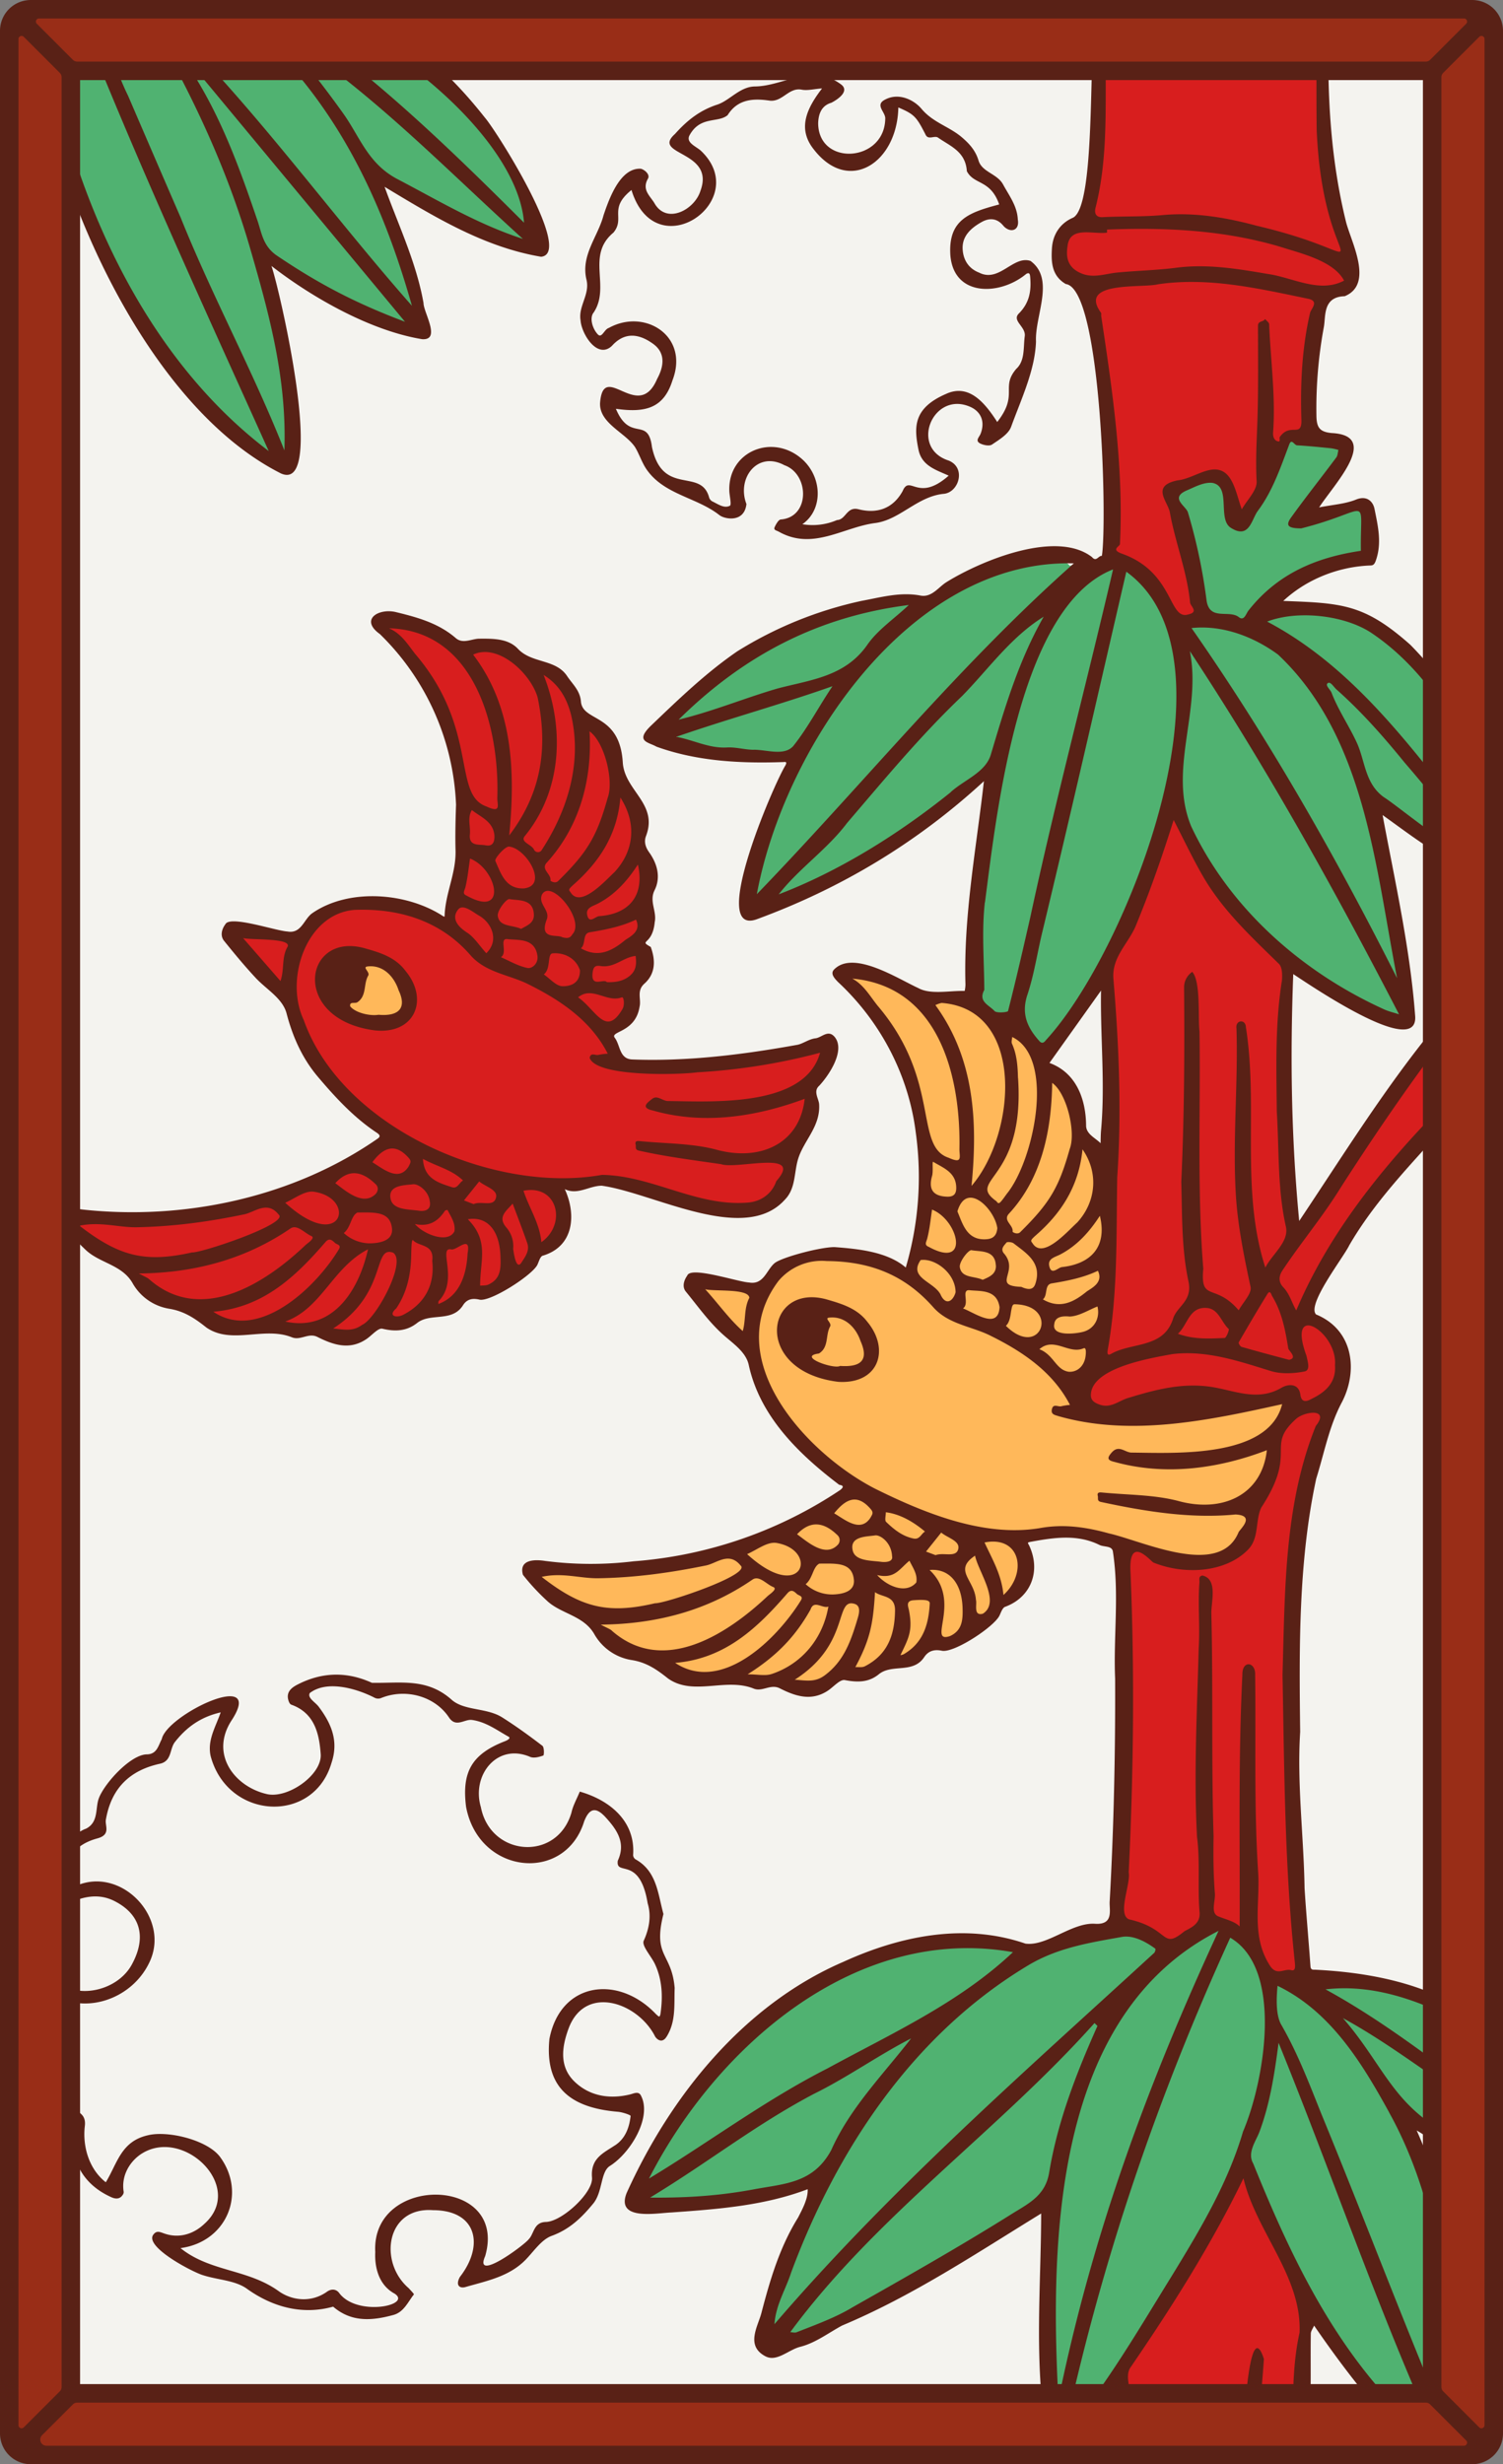 <svg xmlns="http://www.w3.org/2000/svg" xmlns:xlink="http://www.w3.org/1999/xlink" viewBox="0 0 976 1600"><rect x="0" y="0" width="976" height="1600" fill="#808080" stroke="none"/><defs><style>.cls-1{fill:none;}.cls-2{fill:#f4f3ef;}.cls-3{clip-path:url(#clip-path);}.cls-4{fill:#50b271;}.cls-5{fill:#ffb85a;}.cls-6{fill:#d81e1e;}.cls-7{fill:#592116;}.cls-8{fill:#992d17;}</style><clipPath id="clip-path"><path class="cls-1" d="M960,22V1578a6,6,0,0,1-6,6H22a6,6,0,0,1-6-6V22a6,6,0,0,1,6-6H954A6,6,0,0,1,960,22Z"/></clipPath></defs><g id="Paper_Backing" data-name="Paper Backing"><path class="cls-2" d="M960,22V1578a6,6,0,0,1-6,6H22a6,6,0,0,1-6-6V22a6,6,0,0,1,6-6H954A6,6,0,0,1,960,22Z"/></g><g id="Wikipedia_Cropped" data-name="Wikipedia Cropped"><g class="cls-3"><path class="cls-4" d="M938.76,1600.65c-158.84-132.44-92.85-278.64-174-121.44-11.66,13.84-66,120.42-77.91,102.17,3-10.54,4.31-15.52-3.5-23-.74-16.34-1.95-32.81-2.11-48.57-4.9-13.21,14.7-90.35-6.14-79.77-37.85,26.53-79.2,48.11-119.21,71.4-13,6.55-27.77,15.61-42.51,16.82-4.59-1.3-6.16-6.62-12-5.53-4.4-27.6,20.35-61.76,30.18-87.26,2.21-18.57-23.74.36-33.45-1.38a359.37,359.37,0,0,1-71.19,6.8c-31.05-4.22,25.63-71.58,38-87.38A248.48,248.48,0,0,1,587,1266c27.23-6.85,58.93-10.72,80.44,4.76A214.94,214.94,0,0,1,724,1254.38c41.17-4,14.74,28.45,62.79-3.42,15.32-1.57,30.45,14.5,34.37,30.33a6,6,0,0,0,7.41,4.24c9.43-1.54,22.57,20.14,28.26,5.57,34.37-14,83.08,9.62,111,32.16,3.15,4.85,11.58-.76,12.15,6.15-3.22,3,5.79,83.54-4,81-7.33,1.5-7.12-3-11.19-6.79-16.92-5-32.67-26.06-49.45-24.65,7.57,41.5,30.89,93.15,30.43,139.89C945,1544.61,964.47,1585.31,938.76,1600.65ZM676.82,681.05c-12.4-1.86-10.52-26.74-27.11-19.73-6.78-.28-5.76-1.74-9.47-4.41-12.59-14.75-3.34-51.06-4.69-71.5-2-25.45,31.54-110.74-15.5-68.15-33.47,28-71.28,48.64-110.3,67-7.89,1.72-9.81-5.65-18.33.34-11.53-22.83,14.71-58,22.44-81.65,7.57-19.16-29.37-9-40.25-13.74C357.92,480.34,551.7,382.9,590.16,388.84c14,14.77,42-20.94,66.08-22.17,13.49-2.67,29.14-10.58,38.41.73,9.88-1.86,2.91-4.37,9.9,3.15,8.27,1.79,15.47-8.56,24.05-2.93,22.69-4.24,28.77,49.73,42,37.68,8.66-2.12,13.19-5.51,8.86-15.25a233.72,233.72,0,0,0-17.78-68.19c5.22-11.49,38.56-21.27,36.45,2.64-.94,14.46,9.92,19.12,15.49,4.7,12.54-12.61,12-36.17,25-46.36,48.44,7.24,38.32,7.41,12.3,42.87-3.36,29.76,45.87-24.84,36.74,23.12.37,4.77.79,14.24-5.75,14-19.56,2.35-53.43,9.68-57.74,31.15,19.81,6.38,48.69-2.85,68.21,13.48,14.74,12.34,30.21,22.89,41.87,39.35,14.67,14.29,24.28,57.41,42.84,63.75,6.4-.71,1.29,49.08,2.88,51.73.19,5.47-10.56,5.39-12.58,1.78-2.49-5.63-9.6-1.24-13.3-4.54-15-.93-61-53.79-63.37-29.35,7.2,34.49,15.5,70.25,20.43,104.35-6.38,9-3.57,12.73,1,22.45-6.94,18-57.8-23.57-75.41-35.21-28.12-21.79-50-49.08-66.78-83.42-1.38-7.16-9.56-16.6-14.25-6.29C737.91,585.71,719.31,641.27,676.82,681.05ZM174.5,296.84C80.32,232.55,39.56,106.85,19.2,0c-.67-10.94,137.46-.51,141.53-4,6.45.3,1.79,9.83,8.18,10.93,30.86-15.15,58,4.33,99.35,33.37,38.46,33.41,93.23,78.95,70.05,118.62-28.22-1.3-120.51-80.51-82.29-9.38,3.83,18.45,24.57,48.22,7,63.4-49.81-7.49-114.36-91-82.4,2.62,6.68,25.22,8.42,50.44,8,77.11C187.22,299.82,179,293.11,174.5,296.84Z"/><path class="cls-5" d="M524.71,1095.22c-7.46,1.35-11.68-3.4-17.47-5.88-7.45,1.9-18.9,4.75-25.36-.42-12.13-7.61-34.28,8.41-46.11-6.23-6.87-12.85-28.64-5.59-43.66-22.3-6-1.56-5.72-6.2-6.21-11.39-11.42-8.75-31.35-12.44-38.08-25.84,9.14-9.95,28.4-1.14,40.58-2.39,37.66,1.94,82.25-13.2,118.82-22.55,8.86-1.19,14.2-15.59,24.83-12.33,3.68.11,5.24-2.93,6.52-5.83,1.7-5.4,21.53-11.56,11.66-19.67-33.62-22.78-55.29-50.49-61.11-86.84-.27-5.53-6-4.56-9.43-6.26-7.54-6.37-13.1-14.5-19.93-21.94-20.7-20.53,24.84-9.94,33.09-6.44,11.34-9.2,20.3-24.59,37.95-24.17,43-5.86,64,38.44,69.75-24.68,8.74-54.5-11.28-114.68-50.94-155.92,14.59-7.73,37,7.6,46.74,15.54,5.61,5.07,10.45-3.61,16.72-2.57,14.94-1.5,27.72,15.39,39.48,23.41,4.71-1.62,9.51-1.22,13.41,2.72,8.21,5.73,5.35,23.21,15.43,26.09,12.51.7,17.48,22,18.47,37.41,9.44,11.39,18.2,25.77,12.6,41.93,5.07,11.48,11.55,23.82,2.3,35.52-1.93,12.83,8.81,10.5-1.6,26.91,4.79,7.82,6.16,18.94-3.12,24.79-5.17,7.53,3.51,25.64-12,28.39-8.36,2.61-2.63,10.45-.06,15.18,1.46,3.76.06,9.26,5.62,10.06,42.66,7.46,89.87-5.55,131.61-10.93,7.85,12.93-18.38,20.65-8.56,32.73,4.48,17.57-23.68,27.6-16.22,40.21-2.88,71.61-103-2.58-143.65,15.84-13.45,5,8.43,24.61-10.38,38.69-12.13,5.84-11.45,17.92-22.8,15.63-8.36,1.85-8.24,16.11-19.5,15.18-14.52-10.23-18.21,15.21-32,10.85-9.29-5.58-15.6,12-26.38,8.75C544.53,1077.81,536,1097.88,524.71,1095.22ZM526.23,846c-22.27-3.5-22.81,44.72-2.19,32,7.48-3.65,11.71-10.68,9.82-19.5C533.54,852.35,535.18,845.18,526.23,846ZM242.93,663.23c-8.5.74-29-8.84-15.06-15.9,8.28-2.54,5.35-15,5.93-20.93C258,610.36,284.25,669.68,242.93,663.23Z"/><path class="cls-6" d="M817.07,1604c-6.74-3.89-83,6.72-86.1-4.27,3-21.31-4.28-43.91-.57-64.18,25.33-39.14,53.29-76.78,71.05-120.29,11.68-20.9,21.07,39,30.79,46,25,35,9.79,74.39,11.32,113.83C842.52,1602.4,848,1606.26,817.07,1604Zm13.37-320c-14.12-1.09-12.37-20.25-19.3-28.67-24.17-3.72-17.26-16.51-40.37,2.45-11,12.64-20-2.69-33.09-5.79-24.32-3.22-1.36-59.66-6.72-79.4,6.33-30.44-11.1-161.23,7.53-168.91,28.39,19.9,76.45,16.17,77-26.4,15.54-16.77,6.94-46.82,23.76-59,11.72-20.12-13.81-9.41-23.78-8.7-54.06-19.9-109,24.42-111.16-4.22-.48-9.68,8.25-12.73,12.52-19.17-3-12.87,1-26.73,2.33-39.79,3.28-67,5.87-134.67.48-202.33-4.15-17.55,6.83-31,14.21-44.39,7.37-6.5,20.34-79.75,31.85-69,15.31,34,34.51,62.84,62.89,87.82,10.46,6.24,8.14,20.36,6.15,31.69-.19,46.24-9.23,106.92,8.23,147.59,28.52-22.65,45.16-67.48,69.25-95,14.81-23.89,34.11-44.24,50.06-67.26.72-5.27,10.5-2.47,13.74-3.15,8.64-3.26,2,62.37,4,64.65-2,9.39-16.64-.14-21.68,4.95-44.26,42.82-85.94,89.93-111.43,146.72-3,8.85,8.31,7.42,12.43,12.27,10.27,6,18.93,36.67,1.61,46.47-6.58,5.62,4.89,12.87-2.25,19.18-14.52,31.75-17.22,66.86-19.3,101.12-5.09,56.54-1,113.59-.26,170.33,1,25.85,3.81,50.42,5.78,76.29C847,1284,837.26,1283.4,830.44,1284ZM225.24,867.36c-7.4,1.33-11.84-3.59-17.63-6-10.81,4-21.42,2.24-30.64-3.72-13.07,3.85-34.5,6.81-42.39-5.23a6,6,0,0,0-5.87-4.93c-15.71,1-27.27-9-40.45-17.12-4.63-2.73,1.22-10.93-5.93-12.3-12.24-5.1-28.27-11.92-34.67-23,9.27-9.88,28.59-1,40.87-2.32,36.58-.08,79.48-8.8,114.06-23.12,12.06,4.16,16.84-15.12,29-11.85,3.73.43,5.81-2.49,7-5.6,4.13-8.38,20.83-10.51,11.6-19.9-40.63-22.1-49.92-60.24-66.91-91.42-32.33-26.2-46.22-46.31,10.22-30.47,9.25-9.69,27.85-26.13,36.44-23.58,47.34-4.5,65.71,38.06,71.35-30.06,3.4-43.81-3.8-91.18-34.57-129.46-1.83-9-24.84-16.18-14.95-23.33,15.92-3.14,35.57,11.71,48.86,19.5,17-11.28,31.52,2.46,46.62,12.55,17.13-5.9,26.24,20.88,28.2,30.1,15.21,9.27,24.18,19.43,24.46,42.18,9.59,11.49,18.09,27.09,12.7,42.26,5.1,11.48,11.08,23.91,2.14,35.68-1.64,13.4,8.87,9.84-1.69,27,3.89,7.15,7.1,14.87-.9,22.82-10.35,4.73,1.06,14.48-5,21.83-7.07,10.37-19.54,10.89-8.7,24.76.26,3.67.53,8.07,5.13,8.78,34.74,4.86,74.2-.16,109.22-7.43,31.94-9.76,27.21,1.36,11.05,22.22,14.63,22.39-25.9,35.63-11.44,49.86-17,67.6-101.19-5.5-145.35,13.25-13.2,5.58,8.93,28.47-13.26,40.49-7.29.24-8.52,7.51-11.92,12.31a6.06,6.06,0,0,1-5.11,3c-10.15-3.63-9.28,10.45-18.12,12.58-3.2,1-6.55,1.73-9.33.1-9.74-6.14-13.44,12.07-23.27,12.61l.28,0c-12-6.28-17,7.33-28.82,8.31C243.9,849.42,239.22,868.43,225.24,867.36Zm.92-249.4c-54.15,15.73,28.61,74.6,40.52,33.88C269.31,632.27,244,618.15,226.16,618Zm543.1-214.72c-7.18,0-9.73-5.77-11.82-11-5.6-13.55-16-23.37-30.82-29.22-7.34-2.14-5.73-7.83-3.4-13.35,1.9-32.86-2.09-65.37-4.89-97.91-2.09-22-10.6-45.2-9.89-66.16-9.77-6.82-23-10-19.15-26.5.87-11.27,10.47-10.32,17.21-14.83,1.6-19.16,8.5-39.17,7-58.76C710.82,61,721.13,31,709.21,10.44c.84-2.87-2.47-15.09,4-14.44H857.48c6.33-.07,4.35,13.37,3,16.73-4.05,47.29-3.8,90.63,10.24,138.87,8.21,13.5-1.35,14.76,2.66,23.35,2.28,3.11,5.72,8.57,1.08,10.91-14.54,6.25-15.42,0-19.41,17.37-10.08,12.51,2.43,80.32-14.58,79.93C821,299.39,818.52,278.32,820,312.25c.37,7.05-13.49,32.69-18.48,17-3.87-28.94-21.72-20.21-40.88-10C758.13,333.65,793.61,405.68,769.26,403.24Z"/><path class="cls-7" d="M976,1327.19c-29.5-35.33-77.6-46-121.62-48.25-1.56-.11-3.21.46-3.4-2.25-1.21-16.92-2.77-33.81-3.84-50.74-.52-33.82-5-67.75-2.85-101.43-.67-54.8-1.16-110.57,10.42-164.43,5.18-16.48,8.31-33.73,16.39-49.1,10.75-20.09,8.38-47.27-16.52-57.55-6.09-6.48,17.71-36.81,21.6-44.9,24.17-41.71,62.5-72.91,90.12-111.59a4,4,0,0,0-1.16-2.63c-3-3.35-4.74-.06-6,1.2-46.75,45.17-91.76,94.69-117.4,155.31-2.9-4.9-4.21-10.57-8.4-15-2.56-2.7-3.61-6.34-.52-11,12.12-18.25,26.24-35,37.8-53.77,28.71-44.73,59.41-88.76,93.12-130,1.7-2.12,3.93-5.18,1.07-7.41s-4.41.56-6.16,2.7c-45.5,47.44-78.55,101.91-115,156.44-5.19-54.61-5.89-106.13-3.86-160.31,9.07,5.81,81.32,55.74,79.17,27.21-3.26-44-13.19-87.67-21.16-130.49,19.52,13.92,38.32,29.07,61.47,36.9,3.21,1.15,9.58,6.6,11.3-.1,2.18-8.34-3.44-16.42-8.35-22.65C921.36,492.13,882.42,435,822.86,403.6c19.65-7.58,49.6-4.22,67,6.9,34.42,22.71,56.95,60.18,74.64,96.79,1.18,4,6.09,12.15,11.52,7.08-7.12-31.23-37.58-72.82-60.24-95.75-30-26.65-44.62-27-82.47-28.44,14.94-13.88,35.25-22.1,56-23,2.11,0,3-.31,4-2.9,4.22-11.52,1.46-22.89-.78-34-.83-4.1-4.5-8.93-11.92-5.92-7.18,2.9-15.35,3.36-24,5.08,9.54-14.81,40.27-46.56,8.24-48.26-8-.73-9.91-3.65-10-11.38a288.72,288.72,0,0,1,4.79-57.32c1.37-7.19-.82-19.74,13.56-20.15,19-7.76,4.36-34.86.92-48-10.52-42.53-12.42-85.53-11.3-129-1.18-4.55-8.19-8.73-7.93,0,.11,23.05-.17,46.11.13,69.16,4.42,103.14,49.92,82.94-38.91,62.1-20.09-5.43-40.59-8.83-61-6.95-13.1,1.2-26.06.67-39.06,1.36-3.77.2-5.46-1.75-4.76-5.66,10-38.8,5.18-79.08,7.5-118.92.82-3.11-6-9.25-7.75-3.74-4.09,22.91.52,121.23-14.27,128.67-8.24,3.53-13.11,10.77-13.68,19.86-.54,8.89-.23,17.8,9,23.21,23.33,3,26.91,155.39,23.43,176.5-2.26-.23-3.59,4.15-6.38.82C685.94,343.72,637,364.07,614.55,378c-5.13,3.2-9.51,10.08-16.8,8.7-13.22-2.49-25.72,1.15-38.38,3.47a253.79,253.79,0,0,0-80.62,32.74c-20.29,13.93-38,31-55.85,48.1-10.94,10.5-1.81,10.78,3.43,13.81,26.28,9.48,54.22,10.92,81.83,10,1.54,0,3.17-.62,2,1.92C502.3,509.36,460.18,607.41,491.05,597c55-20.13,104.42-49.77,147.88-89.79-5,44-13.3,87.33-12,132a21.36,21.36,0,0,1-.5,4.21c-10.22-.25-22.27,2.54-30.24-1.93-13.61-6.24-42.24-24.94-54.7-11.85-2.4,2.69.46,5.68,2.71,8,27.68,25.72,46,60.75,50.53,98.18A208.24,208.24,0,0,1,588.18,823c-11.91-10.25-30.94-12.13-46.3-13.27-9.55,0-34.5,6.74-38.91,10.45-5.21,4.35-7,14.23-16.55,12.54-7.3-.35-37.72-10.72-40.11-4.55-2.05,2.91-3.64,7.2-.92,10.5,8,9.74,15.27,20.15,24.92,28.58,6.24,5.47,14.14,10.82,15.9,19,7.24,33.41,32.48,57.87,58.71,77.8.2.15,4.74.31.6,3.46a279,279,0,0,1-134,46.23,230.78,230.78,0,0,1-57.65-.25c-7-1.1-17-.78-14.31,9a141.21,141.21,0,0,0,15.32,16.59c9.18,8.87,23.93,9.66,31,21.88A34,34,0,0,0,410,1077.83c9.79,1.47,16.58,6.24,23.8,12,16.48,11.66,37.67-.84,55.8,6.64,5.66,2.08,10.81-3.24,16.72-.27,10,5.06,20.49,8.68,31.28,1.53,3.7-2.45,7.87-7.45,11-6.86,8.22,1.54,15.46,1.61,22.07-3.78,8.57-7,22.19-.16,29.47-11.11,2.43-3.64,5.92-5.32,11.48-4.17,7.9,1.63,34.18-15.65,37.5-23,.91-2,1.91-4.92,3.56-5.52,16.49-6,23.43-22.78,15.76-39.52-.92-2-1.88-2.18,1.06-2.72,15.14-2.78,30.25-5,44.51,2.1,3,1.46,8.18.35,8.68,4.36,4.2,27.3.28,55,1.43,82.36.19,48.21-.83,96.43-3.52,144.56-.45,5.45,3,15.36-9.36,14.67-15.11-1.1-31.35,14.76-45.34,12.88-39.61-13.63-81.35-5-118.16,11.79C483,1301.65,435.37,1360.88,406.88,1424c-7.07,18.17,19.58,12.87,29,12.55,29.93-2.14,60.08-4.29,88.59-15.11.37,6.21-3.75,13.53-6.22,18.41-12,19.27-18.25,40.63-23.83,62-2.26,8.68-10.47,21.24,2.66,28.09,7.37,3.85,14.89-4.24,22.61-6.19,9.77-2.46,18.27-9,27.14-13.8,45.71-19.15,87.22-46.91,129.27-72.74-.1,47.83-4.76,96.32,3.46,144,.63,4.27-3.88,15.64,6.07,15.64,12.3.65,28.32-36.26,38.61-43.53,3.69,10.8-5.38,46.74,7.16,49.51,1.88.59,3.36-1,3.54-2.85.12-14.12,1-28.33-.41-42.31-.68-6.81-3.77-15.06-.73-20.06,27-39.44,53-80.46,73.67-123.27,8.16,34.62,37.91,63.61,36.44,100.21-6.53,28.86-3.08,59.64-5.6,89.3-.13,1.84-2.46,4.1-.53,5.68,1.41,1.15,4.47,1.78,5.9,1,6.1-1.46,5.56-4.81,5.63-10.56.53-13.65,1.34-27.28,1.66-40.94.34-14.56,0-29.13.23-43.7,0-1.85,1.39-3.54,2.14-5.34,23.16,33.7,49.09,66.39,79.85,93.84,29.7,27.61,20-13.67,21.15-31.42-1.42-64.33-7.9-129.83-34.39-189.12,12.94,7.43,36.67,27.26,51.68,23.12-.67-1.61-.89-4-2.09-4.7-8.87-5.13-18.36-9.29-26.85-15-38.06-18.88-44.23-46.12-70.66-76.38,32.08,17.48,60.12,40.35,91.21,59.46,2.72,1.77,7.15,8.86,10.83,2.88,2.87-4.52-3-6.78-7.09-8.37-34.79-25.35-68.19-51.83-106.23-72.62,28.13-3.27,54.8,5.22,79.78,17.25,10.77,5.66,19.75,13.42,29.11,20.84C971.59,1332.42,977.69,1330.79,976,1327.19ZM486.6,842.67c-3.61,6.78-2.19,14.49-4.29,21.6-9.06-8.06-15.69-17.67-24.37-27.16C464.09,838.64,486.22,836.49,486.6,842.67Zm367.84,83.18c-20.63,51.23-20,107.25-21.62,161.58,1.21,62.33,1.33,124.63,8,186.69.16,2.09.74,6-2.38,5.09-4.46-1.24-9.32,3.94-13.7-2.81-12.34-19-6.53-39.86-7.69-60-2.84-42.93-1.44-85.89-2-128.79.46-8.72-8.52-9.92-8.29-.13-2.69,54.06-1.53,109.54-1.77,163.37-3.12-3.24-8.53-4.42-13.75-6.5-5.43-2.16-1.9-9.81-2.33-15-1-12.29-1.07-24.86-.86-37-1.47-47.75-.27-96.13-1.43-144.37-.34-7.29,4.54-22.69-5.81-25-2.76.53-1.81,2.76-1.93,4.42-1.08,14.31.44,28.75-.48,42.9-1.09,40.65-3.22,81.76-1.1,122.25,2.12,16.46.31,32.78,1.67,49.08.64,7.64-5.69,10-9.88,12.36-15.12,12.39-9.08-1.78-36-7.78-7.69-3.46,1.28-22.86-.13-30.58,3.12-64.73,3.87-129.94,1.16-194.61-.59-10.32,1.49-13.42,4.29-13.42,4.08,0,9.67,6.62,10.69,7a68.57,68.57,0,0,0,32.07,4.53c11.52-1.2,22.13-5.53,29.38-13.08s4.46-18.64,8.46-27.17c24.13-37,2.23-39.32,22.73-57.69C847.37,916.28,863.68,914.27,854.44,925.85Zm-6-45.4c-13.5-36.37,20.29-15.69,18.46,5.95.85,11.45-6.38,17.71-15.64,22.09-2.68,1.51-6.21,2.42-6.85-3-1-7.19-7.59-7.18-12.39-4.36-15.27,8.92-30.19,1.82-45-.56-19.13-3-36.82,1.71-54.7,7.2-5.82,1.79-11,6.71-18,4.31-3.55-1.2-6.15-2.77-5.94-6.58.67-17.5,39-23.75,53.05-26.31,22.25-2.59,42.91,4.56,63.78,11,6.79,2.1,14.89,1.64,21.88.3C851.19,889.7,849.09,884,848.43,880.45ZM606,754.37c6.24,3.82,14.33,6.57,14.92,15.9.27,4.36-1,6.9-6,6.72-8.9-.33-12.17-4.61-9.66-13.47C606.12,760.57,605.17,753.83,606,754.37Zm-.78,31c17.33,6.92,24.79,39-2.17,24.18-3.08-1.21-1.48-3.17-.89-5.54C603.72,797.89,604.31,791.56,605.26,785.34Zm55.83-85.45c-.21-7.73-.69-15.16-3.92-22.29-.53-1.17.08-2.86.17-4.31,28.34,13.61,14,80.42-3.53,101.83-4.65,6.48-5.12,7.1-6.7,4.82C626.78,765.51,665.69,767.16,661.09,699.89Zm16.13,143.78c3.42-2.72.81-9.58,5.76-10.39,10.36-1.7,20.48-3.67,30-8.2,3.66,7.55-3.81,11.07-7.2,13.41C697.59,845.19,688.54,850.29,677.22,843.67Zm-25.4-30c-2.23-3.05.35-5,1.72-6.85.5-.68,3.59-.41,4.7.45,8.54,6.57,18.51,12.61,14.18,26.1-.85,2.66-2.7,5.13-9.18,2.15C643.4,834.85,662.41,825.67,651.82,813.7ZM715,733.83c-.26,2.8-.22,5.63-.32,8.45-3.5-3.51-9.26-5.85-9.4-11.31-.11-17.17-6.3-34.42-23.79-40.81l33.49-47C714.47,673.67,717.71,703.39,715,733.83Zm-25.45,88.89c-2.52.28-6.89,5.69-8.21-.82-1-4.89,4-5.69,7.36-7.49,10.9-5.77,18.84-14.7,25.52-25C719.27,810.43,707.42,820.78,689.51,822.72Zm-6.25-119.57c9.43,6.65,15.54,32.09,11.32,42.91-7.06,25.34-13.26,35.27-31.94,53.79-1.92,2.16-5.17.16-5.13-.11.69-4.28-6.4-7.15-2.49-11.58C676.57,765,682.84,733.76,683.26,703.15ZM670.48,807.21c-1.31-1.67-1.54-1.87,2.7-5.61,16.43-14.45,27.45-31.86,29.77-55.34,10.95,15.78,8.41,34.69-3.51,47.58C693.42,799.17,677.2,818.14,670.48,807.21Zm9.16-132.37c-1.25,1.43-2.55,3.53-4.73,1.09-7.78-8.67-11.89-17.63-7.74-30.07,4.5-13.52,6.49-27.85,9.93-41.74,18.64-77.54,36.28-155.11,54.3-232.9C808.13,426.78,731.65,618.06,679.64,674.84Zm-32,122.39c-.41,6.06-3.91,7.25-7.56,7.43-12.34.6-14.92-10-18.37-18.1C627.65,766.5,645.79,784.93,647.6,797.23Zm-.94,24.42c.26,5.55-4.1,7.41-8.6,9.32-5.49-2.57-13.72-1-14.83-8.22-.52-3.41,5.59-11.34,7.59-11C636.81,812.84,646.18,811.43,646.66,821.65Zm-19.61,17.48c.27-1,1-1.56,2.53-1.39,7,.76,17.75-.67,19.46,11-.83,15-16.27,3.59-23.75.8C628.64,847.3,626.34,841.75,627.05,839.13Zm29.61,11.72c.34-2.23.75-3.89,2-4,30,.35,17.34,36.46-5.51,14C655.76,858.53,656.15,854.1,656.66,850.85Zm47,24.59c1.94-.85,1.44,3.93,1.13,5.77-1,5.89-5.36,9.86-10.89,9.45-8.37-1.25-9.61-11-19-14.61C684.49,867.71,694,879.64,703.64,875.44ZM703,864.83c-4.19,1.08-20,3.16-18.39-5,.41-4.47,4.46-5.58,10-5,6.13-.25,12.31-4.3,18.06-6.54C714.46,855.87,710.62,863,703,864.83ZM764.88,866c6.41-5.66,7.19-17.62,18.74-16.75,7.71.59,9.38,9.15,14.25,13.63.55.5-1.56,5.8-2.65,5.88C784.73,869.19,775.12,869.75,764.88,866Zm71.66,9.45c.26,1.65,6.38,6.28.53,7.49-11.27-3-21.1-5.62-30.86-8.43-.86-.25-2.11-2.43-1.82-2.93,6.09-10.57,12.27-21.09,18.67-31.47,1.77-2.88,2.68.87,2.89,1.21C832.4,851.74,834.64,863.63,836.54,875.44Zm-7.43-153.55c1.57,24.76.39,50.06,5.86,74.36,2.43,9.92-9,18.18-13.3,26.76-16.35-50.37-4.43-104.15-12.61-155.9-.1-5.69-7-5-6.13.67,1.12,36.78-2.72,73.44-.27,110.14,1.41,19.61,5.35,38.57,9.41,57.67.91,4.33-5,10.1-7.7,15.17-15.46-18.08-25-4.93-23-27-4.07-51.2-1.71-102.66-2.45-154-1.06-9.48.88-32.52-4.71-38.74a12.13,12.13,0,0,0-5.31,10.1c.34,42.1.14,84.24-1.82,126.27.61,21.61.15,43.69,4.67,64.59,2.78,12.88-7.44,16-10,24.24-6.12,19.37-26.68,15.19-40.14,22.78-2.71,1.53-2.55-.49-2.32-2.34,6.7-37.21,5.53-74.65,6.2-112.21,2.93-43.05,1.11-86.21-2.5-129.17-1-14,9.81-22.75,14.53-34.16,9.27-22.41,17.22-45.18,24.61-68.72,6.4,12.38,12.19,24.71,19,36.47,12.74,22.09,31.19,39.17,49.24,56.83,2.1,2,2.41,6.19,2.08,10.82C827.93,665,828.81,693.31,829.11,721.89ZM899.3,655.6c-53.68-24.25-100.52-65.44-125.75-119-15.16-36.61,6.85-75.23-.9-113.82,50,75.8,94.2,155.26,135.83,235.8C905.41,657.58,902.24,656.86,899.3,655.6Zm-37.12-212c1.77-1.37,3.79,2.36,5.68,4.05,16.29,14.45,30.62,30.74,44.3,47.56,17,19.62,33.24,40.42,49.05,60.67-9.91,4.31-51.65-31.4-62.66-38.33-12.33-8.95-12.06-23.61-17.51-35.4-5.07-11-12-21-16.34-32.29C863.87,447.66,860.33,445,862.18,443.59ZM829.9,425c56.55,53.22,63.2,137.93,77.32,210.14C867.33,556,824.17,480.05,773.74,407.8,793.65,405.66,813.87,413.24,829.9,425Zm34.74-133.89a33.58,33.58,0,0,1,4.49,1.05c-.44,1.64-.44,3.6-1.39,4.87-9.7,13-19.78,25.68-29.25,38.83-3.8,5.28-2.39,7.22,6.51,7.22,46.16-11.69,38.16-23.14,38.71,14.56-29,4.26-54.12,14.85-72.93,38.7-1.65,2-2.8,7.16-6.32,4.37-6.39-5.06-19.2,2.77-21-11.15a359.86,359.86,0,0,0-12.05-56.85c-1.24-4.18-12-9.39-.8-14.27,5.43-2.31,11.11-5.54,16.81-4.88,12.11,2.4,3.18,23,11.52,28.94,12.35,8.11,13.68-5.22,17.91-10.88,9.63-12.89,14.72-28.19,20.38-43.12,1.51-4,3.23.55,5,.65C849.7,289.56,857.17,290.35,864.64,291.09ZM701.34,177.14c-8-3.72-9.27-10.06-8.1-17.36,1.45-13.26,16.36-7.48,25.62-8.72v-2c37.9-1.47,75.48.24,112.14,11.07,13.62,4.38,34.92,9.12,41.81,22.07-15.88,8.44-33.33-2-49.32-4.28-19.64-3.35-39.46-6.71-59.7-4.07C751,175.51,738,175.71,725.11,177,717.17,177.84,709.53,181,701.34,177.14ZM715.06,205c0-.66.17-1.5-.15-2-15-20.7,26.47-15.82,37-18.4,32.88-4.89,65.56,2.78,97.6,9.39,7.4,1.53,1.8,6.61,1.21,9.14-5.32,23-6.38,46.21-5.63,69.61.3,11.67-7.2,1.62-13.82,10.72-.92.71.45,3.18-1,3.18-2.62-.29-3.79-2.82-3.56-5.82,1.7-23.5-1.62-46.84-2.56-70.26,0-1.19-1.76-2.31-2.7-3.45-.88,2.09-4.55,1-4.55,4.36,0,19.93.27,39.88-.32,59.8-.41,13.74-1.35,27.37-.55,41.21.33,5.87-6.22,12.14-9.65,18.23-4.38-12.12-6.25-28.85-21.35-25.44-6.25,1.35-13.71,6-20.27,6.61-17.52,3.55-6.6,13.53-5.13,20.59,3.51,19.64,11.2,38.67,13.15,58.55,0,2.55,6.09,6.3-1.15,7.93-13,4-9-27.58-43.53-39.61-6.88-2.7-.81-4.49-.84-6.2C729.72,303.22,722.41,253.85,715.06,205ZM590.16,392.83c-9.86,9.23-20.23,16.17-26.86,25.71-14.57,21-37.18,22.84-58.63,28.57-21.93,6.43-41.28,14.61-64,20.16C482.54,425.94,530.83,400.31,590.16,392.83Zm-100.71,94c-5.77,0-11.58-1.84-17.3-1.5-11.75.7-21.89-4.94-33-6.91,33.87-11.75,68.37-21.16,101.44-32.87-8.57,12.65-16.23,27.37-25.55,38.94C509.07,491,498.15,486.79,489.45,486.8Zm2,93.84c17.45-94.59,99.15-217.78,205.87-214.88C622.77,431.87,560.32,509.32,491.42,580.64Zm126-66.35c-33.57,27-71.92,51.09-111.77,66.37,12.86-16.56,31.65-29.33,44.39-46.34,24.12-28.15,47.63-56.64,74.66-82.39,17.24-17.59,31.68-38.35,53-51.53-16.46,29-25.3,59.34-34.39,89.76C639.79,501.58,626.18,506.34,617.37,514.29Zm22.16,71.57c7.59-58.3,22-192.26,83.17-216.17-17.48,75.17-37.53,150.33-53.77,226-4.65,20.28-9.26,40.58-14.42,60.74-.21.8-7.37,1.52-8.77,0-3.57-3.93-10.79-6.1-6.65-13.69C639.09,623.76,637.42,604.6,639.53,585.86Zm-28,65.32c54.53,4.31,48.21,85.21,19.27,118.8,4.09-41.73,1.92-82.62-23.46-117.4A18.94,18.94,0,0,1,611.53,651.18Zm-42,1.42c-4.89-6.14-8.74-13.2-16.14-17.23,56.15,5.09,70.51,63,69.55,111,.09,5.13,2,9.37-7,5.33C593.4,744.27,611.33,701.32,569.56,652.6Zm28.31,165.5c9.26-1.29,22.54,8.51,22.61,20.95-1.66,5.86-6.44,9-9.84,1.28C606.11,832,589.8,829.69,597.87,818.1ZM565.43,979.86c2,2.34,1,3.44-.12,5.47-6.51,10.28-16.86,1.15-23.63-2.75C548.64,974,556.18,969,565.43,979.86ZM593.5,999c-7.33-1.36-12.93-5.88-18.06-10.82-1.08-1-.19-4.13-.21-6.27,9.43,1.14,18.26,6.47,25.42,12.51C598.22,995.82,597.31,999.6,593.5,999Zm1.48,28.52c-6.53,7.57-18.64,2.66-25.41-4.84,11.5,2.69,14.3-3.85,21-9.32C592.75,1017.9,596,1022.23,595,1027.54Zm-15.7-17.1c.86,4-4.83,4-7.11,3.67-6.74-.9-16.82-.5-18.43-7.31-2.24-9.47,9.18-9,14.51-9.85C571.46,996.43,578.84,1001.32,579.28,1010.44Zm-39.2,24.86a25.56,25.56,0,0,1-16.91-6.68c4.66-3.72,4.63-11.26,8.9-13.36,10.8,0,21.38-1.09,22.42,10.61C555.21,1034,545.77,1035.22,540.08,1035.3Zm3.64-38.62a4.46,4.46,0,0,1,.47,6.2c-8.12,8.81-19.67-1.62-26.6-6.68C526.39,986.84,535.17,988.39,543.72,996.68Zm-40,5.08c28.65,4.39,17.66,40.46-18.57,7.34C491.33,1006.42,497.78,1001.21,503.69,1001.76Zm-151.93,22.11c13.4-3,24.94,1.08,36.75.9,23.79-.37,46.86-3.58,70-8.32,6.83-1.39,14.88-9.18,22.34,0,7.42,6-49.68,25-55.51,24.55C394.3,1048.27,377.09,1043.61,351.76,1023.87Zm45.55,34.94c-1.3-1.16-3.13-1.73-7.22-3.92,36.13-.37,69.11-9.07,98.39-29.16,4.43-3.19,9.16,3,13.62,4.74,2.93,1.18-1.9,4.38-3.49,5.72C472.35,1061,430.79,1088.2,397.31,1058.81Zm41.12,20.9c32.41-2.67,53.41-22.7,72.85-45.17,2.54-2.94,4.34-1.26,6.2.46,1.23,1.13,4.47,1.26,2.45,4.33C504.38,1064.37,468.62,1099.69,438.43,1079.71Zm62.66,7.22c-4.18,1.4-9.22.21-15.63.21,18.67-11.73,30.94-24.4,40.85-42.08,2.16-6.5,7.79-.41,11.58-1.9C534.37,1063.68,521,1080.25,501.09,1086.93Zm34.38.92c-6.24,4.6-11.82,3.33-19.41,2.79,36.49-23.21,25.47-53.55,39.05-49.17,4.39,1.51,2.39,7.38,1.49,10.4C552.52,1065.45,548,1078.65,535.47,1087.85Zm26-5.89c-1.68.85-4,.38-6.07.52,9.65-18,11.58-28.2,12.77-48.69,4.52,3.49,13.09,1.89,13,11.9C581,1061.78,576.32,1074.44,561.44,1082Zm25.35-7.85a8.54,8.54,0,0,1-2.14.59c5.44-11.24,8.07-15.87,5.57-29-.35-2.14-2.49-6.26,2.9-6.65,8.55-.62,10.5.14,10.57,2C603,1056.59,598.39,1067.33,586.79,1074.11Zm14.49-66.66,9.86-12.34c4,3.42,12.18,5.31,11.1,10.5-1.27,6.11-9.46,2.16-14.77,4.16Zm15.56,54.87c-15.17,5.11,8.11-22.75-13.26-42.92,12.69-1.1,20.75,8.41,21.4,24.09C625.3,1051.19,625.16,1058.56,616.84,1062.32Zm21.35-14.52c-6.34,1.7-3.7-6.17-4.5-8.9-.82-13.2-15-19.19-.58-28.79C635.17,1020.29,650.09,1040.36,638.19,1047.8Zm13.36-12.14c-1.2-13.3-7.41-23.46-12.28-34.12C663,996.91,667.2,1021.72,651.55,1035.66Zm68.52-40c-14.87-4.14-29.61-6.28-45.19-3.39-36.36,5.9-74.88-9.86-107-25.8-44.74-23.18-100.5-84.08-62.41-134.76a36.75,36.75,0,0,1,31.4-12.89c30.41.21,51.89,10.53,69.12,30,9.66,10.88,24.08,12.22,36.2,18,21.38,10.46,41.4,23.8,52.55,45.39a39.53,39.53,0,0,0-5.58.86c-2.07.61-5.34-2-6.16,2-.73,3.49,2,3.66,4.46,4.5,47.35,13.45,98.09,2.57,145.06-7.84-8.75,35.22-69.34,31.68-97.87,31.45-4.18-.06-8.13-5.24-12.69-.17-3.11,3.45-3.19,5.12,1.55,6.18,33,9.2,67.44,4.55,99.08-7.56-3.24,29.36-29.22,40.91-57.85,32.87-15.85-4.07-32.83-3.78-49.3-5.42-1.51-.14-3.27-.14-2.62,2.29.37,1.4-.67,3.25,2,3.85,28.7,6.17,58.24,11,87.43,8.14,13.5.68,2.51,9.81,1.91,11.69C791.78,1024.7,742.38,1000.63,720.07,995.62ZM421.42,1414.53c43.7-85.54,134.29-165.2,236.36-147-35,33-78.77,52.76-120.53,75.53C496.71,1363.65,459.93,1391.29,421.42,1414.53Zm68.58,6.91c-21.24,4-42.35,5.7-67.87,5.45,38.8-23.52,67.9-47,106.41-67.36,21.71-10.67,41.78-25.06,63.11-36-18.4,23.74-39.77,45.27-51.85,72.48C528.18,1417.59,509.54,1417.8,490,1421.44Zm23.71,54.19c29.68-80,79.22-154.51,153.42-199.22,19.33-11.75,40.27-15,61.3-18.76,7.28-1.31,15.29,2.85,21.78,7.61.3.22-.07,2.13-.66,2.68-84.92,77.93-171.33,153.44-246.64,241.13C503.75,1496.64,510.17,1486.59,513.71,1475.63Zm145-39.19c-34.41,21.63-69.61,41.58-105,61.6-11,6.7-24,11.38-36.45,16.29-1.18.46-2.72,0-4.09-.07,55.55-75.53,135.16-130.78,197.57-200.7l1.91,1.88c-13.64,30.53-25.88,62-31.34,95.09C679,1424.89,668.94,1430.21,658.73,1436.44Zm28.58,121.77c-5.6-105.07-2.61-250.43,104-304.52C745.36,1353,709.5,1450,687.31,1558.21Zm120-174.54c-9.89,33.76-27.77,63.65-46,93.47-23.27,37.62-41.57,69.55-70.57,105.07,24.55-115,61.32-221.4,108.16-324.06C834,1278.67,820.76,1352.06,807.33,1383.67Zm91.07,170.39c-38.52-43.42-63.11-96.2-84.56-149.3-4.09-7.07,1.8-14.53,4.1-20.72,6.84-18.46,9.72-37.39,12.37-57.66,36.73,90.34,67.56,182.27,108.45,270.27C924.09,1583.33,911.06,1569,898.4,1554.06Zm3.65-182.53c27.5,49.4,36.65,107.38,41.43,163,2.1,18,5.48,37,2.83,55.75-31.68-73.44-58.4-145.31-88.6-218.66-6.35-15.92-12.51-31.86-20.32-47.15-1.81-3.53-3.7-7-5.7-10.47-3.22-6.47-2.81-16.74-2.06-24.61C864.11,1306,884.51,1339.66,902.05,1371.53Zm-81.28,160.25c-1.26,18.07-3,36.1-4.52,54.15l.81.06c-1,4.78,2.92,18.93-3.42,19.48-4.51.45-5.78-2.72-6.18-5.47C806.11,1594.88,810,1498,820.77,1531.78ZM377,208c.57,8.75,10.86,25.47,20.32,16.61,8.63-9.63,18.16-7.66,26.91-1.27,8.34,6.1,6.69,15,2.46,22.75-12.21,28.67-34.64-12.3-37,15.18-1,13.47,16.47,19.54,22.75,29.15,2.74,4.53,4.41,10.1,7.59,14.61,11.47,16.27,32.39,17.85,47.14,29.44,3.45,2.71,16.21,5.09,17.54-7.21-6.46-16.75,7.15-34.66,24.65-25.2,16.23,5.68,16.85,33.75-2.34,35.24-1.42.06-3.14,3.07-4,5s1.23,2.09,2.72,2.93c22.12,12.45,41.9-3,62.6-5.62,16.12-2.08,27.52-17.53,44.82-19,9.69-1.3,14.2-17,2.85-21.57-25.47-8.22-10.4-44.65,13.21-35.22,7.44,2.88,10.74,9.48,7.57,17.77-.82,2.15-3.67,4.47-.53,6.22,2.2,1.22,6.17,2,7.88.86,4.69-3.19,10.7-6.75,12.44-11.53,6.61-18.14,15.51-36.69,16.16-55.35-.84-16.76,12.6-40.56-3.57-52.37-11.32-3.73-20.29,14.34-33.41,7.57-6.62-2.56-10-7.92-10.59-14.39-.89-9.07,5.27-14.51,12.33-18.46,5-2.77,10-2.6,14.14,2.57,4.21,4.69,10.62,3.3,9.29-4.19-.38-8.75-5.61-15.45-9.59-22.79-3.83-7-13.62-7.94-15.89-15.43-2-6.69-6.07-11.09-11-15.28-8.07-6.85-18.64-9.47-26.08-18.38-4.72-5.66-14.9-11-24.14-5.68-6.1,3.48,1,8,.62,12.19-.51,28.38-43.56,31-43.56,2.71.2-5.3,1.77-11.17,8.55-13.13,4.07-2.08,12.43-7.66,6.05-12.11-18.84-13.79-37.08,1.35-55.67,1.52-9.76.09-16.46,9.2-24.45,11.79C454,71.78,445.88,78.54,438.29,87c-15.7,14,26.43,10.6,16.52,37-3.78,12.19-21.94,22-29.86,7.89-2.9-4.81-8.28-8.7-4.21-15.85,1.67-2.93-2.6-6.09-4.65-6.47-13.31-.73-20.44,19.15-24.16,30.17-3.63,13.94-14.95,26-11.07,41.94C383.16,191.2,375.42,198.85,377,208Zm8.45-5c11.28-16.79-5.19-37,12.93-52,7.76-9.51-3.56-15.37,11.68-27.63,15.69,51.32,79.17,6.63,45-25.56-3.19-2.84-9.7-5.17-7.37-9.84,7-12.94,18.56-7.91,24.81-13.21,6.57-10.52,16.76-10.93,27.06-9.45,8.52,1.22,12.5-8.7,21-7.09,3.83.72,8-.42,13.26-.81-9.88,12.88-16.2,26-5.41,39.54,22.68,29.41,54.25,8.79,54.94-27.18,10.44,4.47,11.76,6,17.78,17.84,1.75,3.44,5.78.17,8,1.75,8,5.59,17.87,9,18.72,21.82,4.69,9,15.33,5.3,21,21.57-19.75,5.24-33.24,10-31.7,33.08,2.27,27.15,32.4,26.13,49.28,12,2.3-1.28,2.42.58,2.55,2.13.75,8.87-.39,16.6-7.39,23.62-4.71,4.72,4.74,8.54,3.85,14.75-1,7.43.27,15.89-5.53,21.2C649.56,251.72,661.66,256,647.57,274c-8.29-12.91-18.57-25-33.27-18.22-21.66,9.38-20.72,21.92-17.86,36.23,2.15,10.54,11.43,13.07,19.6,16.83-20.1,17.76-25.19-1.07-29.89,10-6.39,11.63-16.88,14.82-28.62,11.83-7.76-2-8.19,6.8-14,7a40,40,0,0,1-22.5,2.7c13.28-9.22,13.12-29.63.53-41.61-19.31-18-49.2-5.84-47.95,20.36.19,3.22,1.51,8.66.35,9.25-3.74,1.91-7.6-1-11.19-2.71a4.4,4.4,0,0,1-2.26-2.53c-5.22-19.83-30.25-.43-37.15-32.89-2.53-20.3-14.17-2.69-23.42-24.81,18.77,2.67,31-.11,36.73-18.43,11.13-28.78-17.94-47-41.28-34.09-3,.82-4.56,7-7.17,4.22C384.87,213.64,382.63,206.65,385.42,203ZM536.49,843.61c-39.76-10.67-48.06,46.76,7.89,53.61,26.41,1.6,33.73-21.17,18.72-39.12C556.42,849.36,546.32,846.47,536.49,843.61Zm9,43.28c-3.8,2.39-28.29-6.19-13.71-8.06,6.63-4.07,4.14-12,7.27-17.55,1.32-2.36-4.05-5.38-.6-5.76,9.89-1.13,17.32,6.22,20.36,15.24C564.55,883.62,558.48,887.78,545.53,886.89ZM311.32,414.7c-5.09,0-10.67,3.66-15.37-.4-11.32-9.79-25.12-13.53-39.16-16.94-11.25-2.48-23.18,5-10.11,14.34a163.94,163.94,0,0,1,49.46,110.75c-.33,9.75-.6,20.11-.33,29.59.44,15.3-6.88,28.25-7.11,43.47-23.37-15.91-61.83-19.29-86-2.53-5.42,3.86-7,13.48-16.07,11.83-7.55-.39-37.1-10.61-40.23-4.77-2.18,2.88-3.75,7.34-.86,10.9,6.62,8.19,13.33,16.32,20.49,24,7,7.54,17.48,13.23,20.07,23.1,4,15.33,10.25,29.17,20.22,41,11.37,13.43,23.37,26.48,38.24,36.37,2.35,1.56,2.43,2.49.94,3.71-55,38.32-125.67,53.41-191.86,46.23-6.92-1.05-16.92-.23-14,9.37,4.7,6,10.33,11.35,15.85,16.69,9.06,8.75,23.63,9.65,30.56,21.66a33.47,33.47,0,0,0,23.72,16.67c9.87,1.56,16.88,6.35,24.22,12.19,16.53,11.44,37.7-1,55.82,6.48,5.55,2,10.58-3.21,16.27-.36,10.4,5.23,21.1,8.85,32.1,1.24,3.41-2.36,7.42-7.2,10.14-6.56,8.4,2,15.8,1.58,22.54-3.72,8.78-6.89,22.62-.22,29.81-11.52,2.26-3.56,5.52-4.86,10.66-3.65,7.1,1.67,34.71-16.09,37.71-22.79.92-2,1.77-5.22,3.34-5.72,20.77-6.14,21.74-27.32,14.38-43.2,8.46,4,15.77-2.22,24-2.26,33.61,4.64,92.6,38.47,118.92,9.06,7-7.14,5.91-17.2,8.46-26,3.53-12.22,14.72-21.34,13.77-36-.22-3.45-4-8.38,0-11.9,6.43-6.83,17.33-23.16,10-31.86-4.27-4.88-8.28.54-12.4,1s-8,3.44-11.58,4.19c-35.3,6.38-71.31,10.9-107.24,9.55-8.6-.24-7.81-9.21-11.43-14-3.53-4.54,13.42-3.16,16.07-20.34,1.14-4.86-2.09-10.24,3.12-14.89,7.17-6.39,7.38-15,4.11-23.83-8.29-4.71,1.15-.71,2.6-16.15,1.47-7-3.71-13.45-.12-20.64,4.31-8.63,1.59-17.54-3.53-24.69-2.71-3.79-3.24-7.2-2.07-10.41,8.11-21-13.45-29.28-15-47.43-1.77-32.63-25.86-26.51-27.19-39.88-.53-7.36-5.56-11.48-9-16.7-7.44-11.18-22.84-8.08-31.87-17.62C330.17,414.61,320.49,414.63,311.32,414.7ZM186.64,614.9c-3.85,6.68-1.87,14.39-4.51,22.09l-24.3-27.91C162.47,610.49,190.11,608.79,186.64,614.9Zm83.2-190c-4.94-6.26-9-13.37-17.21-16.95,55,1.45,71.77,63.1,70.32,110-.14,4.62,2.81,10.33-7.08,5.68C293.57,515.86,311.09,473.43,269.84,424.87Zm59.73,184.88c7,.81,17.86-.86,19.45,11,.57,5.06-3.7,8.25-6.42,7.73-6-1.17-11.56-4.5-17.31-7C329.9,618.48,323.84,609.08,329.57,609.75Zm-6.33-15c-.53-3.41,5.58-11.35,7.57-11,6,1.06,15.33-.34,15.86,9.88.3,5.66-4.33,7.19-8.28,9.47C332.57,600.4,324.35,601.94,323.24,594.76Zm17.66-18c-12.43,1-15.54-9.45-19.23-17.77-.72-1.63,6.56-9.8,9-9.3C341.47,550.74,356.08,574.41,340.9,576.72Zm-34.46-50.79c5.83,4.6,13.74,7.37,14.61,16.32.26,4.2-1,7.46-5.65,6.55-4.24-.82-11.07.93-10.27-7.13C305.65,536.42,303.35,530.94,306.44,525.93Zm-1.21,31.48c17.49,6.76,24.73,39.06-2.17,24.09-3.14-1.27-1.39-3.22-.82-5.56C303.72,569.85,304.3,563.54,305.23,557.41Zm-7.58,32.94c3-3.64,9.45,1.76,13,3.85,8.44,4.54,13.92,16.11,5.14,24.67-4.55-5-7.82-10.41-12.58-13.46C296.78,601.34,293,596,297.65,590.35ZM265.54,752c1.79,2.07.87,3.1,0,5.07-6.48,10.86-16.83,1.72-23.74-2.43C248.72,745.29,256.48,741.57,265.54,752Zm28,18.86c-8.74-2.88-18.14-5.35-18.89-18.39,9.56,5.13,18.75,7,26,14C298.19,767.92,297.06,772,293.52,770.85Zm1.6,28.52c-4,8.35-20.08,2.12-25.7-4.62,9.47,2,15.13-2,19.47-8.6a2.51,2.51,0,0,1,1.73-.49C292.81,790,295.85,794.16,295.12,799.37Zm-16-19.14c1,6.24-4.67,6.23-7,5.88-6.73-1-16.8-.38-18.44-7.49-2.15-9.33,9.19-9,14.36-9.68C271.7,768.44,278.49,773.49,279.1,780.23Zm-39,27.06a25.2,25.2,0,0,1-16.89-6.7c4.7-3.68,4.6-11.28,8.87-13.32,10.87,0,21.43-1.08,22.45,10.62C255.19,806,245.75,807.24,240.06,807.29Zm3.74-38.51c1.95,1.9,1.74,4.27.3,6.18-8.14,8.64-19.66-1.72-26.45-6.74C226.53,758.61,235.32,760.51,243.8,768.78Zm-40.42,4.94c28.81,4,18.66,40.87-18.25,7.21C191.23,778.31,197.53,773.24,203.38,773.72ZM51.6,795.85c13.65-2.82,25.18,1.17,37,1,23.79-.43,46.89-3.56,70.07-8.4,6.8-1.43,14.92-9.1,22.3.18,7,5.86-50.29,25-56.22,24.55C93.61,820.19,77,815.41,51.6,795.85Zm45.17,34.66c-1.17-1-2.81-1.58-6.6-3.64,36.06-.35,69.13-9.2,98.41-29.2,4.31-3,9.2,3,13.59,4.87,2.75,1.2-2,4.36-3.64,5.74C172.18,833.45,130.32,860.2,96.77,830.51Zm41.75,21.2c32.35-2.75,53.39-22.73,72.81-45.24,2.56-3,4.45-1.1,6.22.57,1.16,1.11,4.47,1.14,2.34,4.38C204.56,836.66,167.44,871.26,138.52,851.71Zm46.73,6.35c23.72-8.53,30.52-34.93,53.71-46.9C232.52,839.92,214.77,864.61,185.25,858.06Zm49.82,2.21c-5.94,4.38-11.6,3.05-18.7,2.29,35.52-22.9,25.48-54,38.86-49.22C264.38,819,244.17,856.46,235.07,860.27Zm26.82-6.61c-4.88,2.47-10.08.6-4.59-4.12,7.16-10.56,9.52-22.42,9.73-34.86.16-9.41.67-10,1.33-9.29,3.9,4.21,13.72,2.2,12.32,13.38C282.31,833.36,276.66,846,261.89,853.66Zm41.75-39.86c-.76,15.06-5.78,28-19,32.89.08-.69-.09-1.59.29-2,13.21-13.64-.93-35.41,8.21-33.44C296.9,811.76,305.88,801.52,303.64,813.8Zm-2.35-34.38q4.93-6.17,9.88-12.31c3.94,3.31,11.87,5.3,11,10.07-1.21,7-9.54,2.25-14.62,4.65ZM317,834.12c-1.54.68-3.46.47-5.21.66-.1-16.28,6.08-28.92-8-43.13,12.51-2.06,20.45,7,21.17,23.57C325.27,822.79,325.57,830.38,317,834.12ZM338.47,820c-3.45,4.86-4.91-7-5.24-9.06a18.48,18.48,0,0,0-4.31-13.8c-6-6.89-.43-10.61,4-15.64,3.22,8.68,6.55,17.16,9.5,25.76C344.09,812.26,340.86,816.23,338.47,820Zm13.06-13.49c-1-12.1-7.92-22.08-11.59-33.35C362.13,768.75,368.25,794.77,351.53,806.55Zm101-110.25a393.91,393.91,0,0,0,80-12.72c-9.85,35.56-69.58,31.65-98.9,31.35-3.51-.1-6.9-4.07-10.22-1.34-2.26,1.86-8.19,5.63.52,7.49,32.87,9.41,67.05,4.14,98.6-7.59-3.17,29.35-29.15,40.94-57.83,32.89-15.86-4.07-32.83-3.78-49.31-5.42-1.51-.15-3.27-.14-2.62,2.29.37,1.4-.67,3.25,2,3.85,17.68,4,35.62,6.22,53.53,8.84,10.23,3.59,54.15-9.67,35.81,11-2.76,8-9.62,13.21-18.5,13.93-33.24,2.73-62-17.53-94.74-18-70,12.61-168.86-30.49-193.63-100.51-12.58-26.51,1.61-69.13,33-71.54,32.68-1.25,58,9.41,75.41,29.6,9.89,11.11,24.66,12.44,37,18.47,21.18,10.51,41,23.71,52,45.3a46.2,46.2,0,0,0-6.14.78c-1.92.48-5-1.86-5.59,2C387.36,699.3,440,697.92,452.57,696.3Zm-80.71-89.85c-1.05,1.72-2.05,3.44-6.74,2.11-3.31-2-15.22,1.91-10.05-11.46,2.35-6.07-5.68-10.05-3.14-16.11C357.62,570.08,380,597.17,371.86,606.45ZM376.6,630c.1,8.95-6.78,10.45-11.43,10.33-4.08-.1-8-4.91-12.06-7.64,4.81-3.63,2.08-13.39,5.74-13.68C366.64,618.35,374.09,622.34,376.6,630Zm27.62,25.15c-10.88,18.59-17.16.54-28.82-7.58,9.17-7.59,18.68,3.72,28.37,0C405.25,647,405.66,653.06,404.22,655.1Zm5.26-22c-4.11,3.66-9.07,4.75-15.36,4.55-2.19-2.6-10.74,4.06-9.24-6.5.48-3.37,1.6-4.31,4.52-4.06,9.44,1.76,14.85-5.49,23.33-6.46C413.37,625.25,413.29,629.71,409.48,633.11Zm-3.66-22.63c-8.22,6.73-17.27,11.78-28.6,5.2,3.41-2.72.81-9.59,5.76-10.4,10.36-1.7,20.48-3.68,30-8.2C416.66,604.62,409.21,608.15,405.82,610.48Zm8.41-49.16c4.41,19.47-5,32.08-25.19,33.49-2.52.17-6.54,5.34-7.75-.9-.9-4.61,3.6-5.52,6.94-7.25C399.35,580.9,407.46,571.85,414.23,561.32Zm-14.9,4.62c-5.9,5.38-22.43,24.29-28.95,13.19-1.21-1.5-1.38-1.71,2.57-5.24,16.35-14.63,27.88-31.92,29.91-56.1C413.9,535,411.4,552.76,399.33,565.94Zm-16.52-91.15c9.92,7.13,15.95,32.54,11.76,43.3-7,25.16-13.35,35.46-32,53.79-1.94,2.15-5.17.08-5.13-.17.73-4.27-6.39-7.12-2.46-11.57C376.28,536.87,384.71,506.16,382.81,474.79Zm-11.93-10.47c7.19,30.67-2.2,61.56-18.94,87.3a2.88,2.88,0,0,1-5.27-.17c-1.64-3.28-9.19-4.82-5.81-8.71C365,513.08,366.69,472.91,353,438.22,363.52,444.81,368.24,454,370.88,464.32Zm-21.69-11.21c5.72,28.2,4.73,58.81-18.52,89.29,4-41.21,2.58-83.35-23.43-117.39C323.33,417.38,344.79,437.26,349.19,453.11ZM416,1360.28c-1.61-2.52-4.39-1-6.83-.38-13.26,3.22-26.09,1.14-35.85-8.09-10.45-9.86-8.52-22.93-3.93-35.17,10.94-28.28,44.91-16.37,56,5.61,1.19,2,4.59,4.72,7.45.2,6.24-9.88,4.84-20.9,5.27-31.7-2-23.09-14.34-19.93-7.29-48-3.63-13-4.19-27.78-18.22-35.55a3.52,3.52,0,0,1-1.47-2.65c1.61-22-15.06-35.66-34.63-41.28-1.86,4.58-4.42,9-5.45,13.77-9.42,31.88-52.56,28.47-58.8-3.73-6.19-20.78,10.65-41.89,32.14-32.52,2.42.91,5.8,0,8.41-.94.57-.21.64-5.38-.57-6.3-8.47-6.48-17.13-12.77-26.14-18.47-10-6.3-24.09-4.2-32.45-11.13-16.2-14.71-33.37-10.93-52.15-11.32-16.11-7.37-32.1-7-47.71.85-3.18,1.61-7.65,4.1-6.78,9.33.24,1.44,1,3.6,2.1,4,15.28,5.44,18.2,19,19.15,32.11,1,13.33-21.11,29-34.79,26-21.06-4.74-37.6-26-22.85-48.23,21.72-33.79-42.34-3.45-45.59,12.59-2.22,4-3,9.73-9.66,9.82-10.55.14-27.36,18.64-31.11,28.32-2.52,6.49,0,15.59-8.32,19.9-22.44,8.13-29.91,57.37-12.69,49.16,9.64-4.81,20.3-7.6,31.06-2.15,16.6,8.41,21.36,23.11,11.14,41.53-12.61,22.58-54.36,24.48-54.42-6.44,0-3.32-3.59-4.07-5.92-5.27s-1.75,1.54-2.48,2.55c-9.88,13.7-4.59,28.41-2.69,42.81,1,7.68,10.45,13.08,8.61,20.77-3.21,13.38,1.31,24.41,5.89,36.26,2.92,7.57,13.59,8.16,12.91,19.37-1.13,18.44,7.5,32.93,25.1,40.78,2.36,1.06,5.25,1.4,7.14-1.41a3.34,3.34,0,0,0,.75-2c-1.91-11.47,4.91-21,12.46-25.4,27.33-16.11,66.58,22.5,39.81,46.16-6.72,6.36-16,9.53-25.68,6.25-2.68-.9-5-2.26-7.1.35-7.07,7.88,26,25.06,32.33,26.73,9.19,2.91,19.91,3.2,27.56,8.26,16.95,12.33,36.57,17.68,56.62,12.07,12,10.3,25.31,9.15,39.06,5.41,6.9-1.87,9.43-8.4,13.38-13.34.22-.28-2.15-2.71-3.39-4.08-19.74-17-14.57-52.86,15.74-50.64,28.59,0,33.5,22.86,17.5,43.39-3,5.52-.08,7.6,3.73,6.49,13.83-4,28.37-6.73,39.1-17.82,5.33-5.52,10.22-13,16.84-15.4,11.69-4.26,19.43-11.85,26.93-20.94,6.17-7.49,4.72-20.45,10.7-24.35C409.48,1398,423.84,1374.25,416,1360.28Zm-16.46,32.54c-7.75,5.19-16.16,8.48-15.1,21.09.82,9.84-19.56,28.54-29.92,28.79-8.1.2-7.58,7.59-11.23,11.29-3,3.89-35.94,28.27-28.22,10.85,15-52.08-74.13-53.33-71.39-2.59-.44,9,1.75,21.14,12.58,27,11.73,7.64-24.91,15.27-36.26-.76-2.25-2.54-5.22-2.23-7.63-.52-10.41,7.39-22.64,5.67-31-.06-20.31-14.83-44.69-12.6-64.16-28.23,29.94-4,43-35.37,25.79-59.06-8.1-11.15-34.12-17.43-46.95-14.21-17.49,3.91-19.81,18.19-27.35,30.52-10.68-8.34-15.1-22.71-13.66-36.13.65-4.88-.71-7.86-5.59-10.41-11.65-6.09-18.81-31.87-11.19-43.41,1.26-1.9,2.16-4.25-1.94-6.41-9.91-7-9.54-21.89-11.06-33.21,21.23,23.79,58.51,13.91,71.46-12.62,14.66-29-17.8-63.38-47.37-50.26-5.14,2.11-6.37.67-6.58-5.17-.56-14.88,8.62-22.46,20.46-25.65,8.94-2.41,4.85-8.18,5.51-12.08,3.48-20.38,15.4-32.1,35.12-36.4,7.82-1.71,6.18-9.59,9.73-14.11,7.54-9.61,16.72-16.29,29.73-19.24-3.36,9.61-8.79,18.09-6.54,28.37,11.09,41.49,66.83,44.35,78.46,4.5,4.84-14.26-.08-25.61-8.27-36.52-2.23-3-7.52-5.72-5.8-8.9,11-8.46,29.93-3.08,41.62,2.81a5.18,5.18,0,0,0,4.95.33c15.8-6.28,34.65-1.09,43.8,12.7,4.55,6.86,10,1,14.93,1.63,9.24,1.29,16.16,6.65,23.72,10.84,2,1.09-1.22,2.56-2.35,3-21.78,8.44-28,20.28-25.19,42.54,8.22,44,64.17,49.83,76.68,9.52,3.81-9.91,8.49-8.64,14-2.62,7.18,7.9,13.29,16.45,7.84,28.12-1.49,10.48,14.25-3.65,19.41,27.67,2.37,7.8,1.21,16-2.55,24.26-1.5,3.32,4.89,10,7.36,15.37,4.69,10.15,5.06,20.85,3.56,31.75-.47,3.41-1.44,1.9-2.93.62-24.29-25.79-62-21.27-69.24,16-3.21,32,14.21,44.82,44.49,47.35,2.93.24,8.31,2.09,8.24,2.7C408.66,1381.33,406.12,1388.44,399.58,1392.82ZM28.87,65c17.94,83.9,74.07,202.28,153.58,242.41,30,13.38-1.31-121.26-6.19-134.74,27,20.94,64.54,42.08,97.83,47.56,12.58.89.9-17.38.93-23.49-4.64-26.22-16.29-50.55-25.28-75.44,31.81,19.14,64.13,39.09,101.63,45.41,21.3-2.1-29.05-81.89-36.65-90.53C283.84,37.08,248.83,9.57,199.4,0c-11.22-1.55-28.12-10.2-37.62-2-7.63,10.45,26.06,40.31,32.16,51.09,36.22,43.73,58,94.56,73.55,149.45C209.66,133,158.77,60.41,94.91,1.05,91,2.19,90.87,4.87,93.38,7c28.75,48.89,53.36,99.87,69.12,154.51,12.6,43.45,23.79,84.69,22.17,130.91-20.59-51.95-46.58-99.46-67.35-151.15q-17.13-39.5-34.14-79.06c-9.24-18.68-14-40.11-27.05-56.52-2,2.21-4.16,4.56-3.08,7.75,4.24,12.53,10.29,24.3,14.6,36.89,33.61,81.62,70.61,162.09,106.85,242.54C104,239.54,60.91,154.89,39,70.55c-4.14-17.69-8.2-41.86-11.92-59.66C26.69,8.94,26,5,23.2,5c-4.73.3-4.2,5.43-3.47,8.83C22.19,28.85,26.55,49.93,28.87,65ZM186.39,5c45.35,2.85,149.05,78.14,153.9,139.6C289.45,93.91,238.73,44.74,179.55,5.74A30.34,30.34,0,0,1,186.39,5Zm36.66,68.91A680.14,680.14,0,0,0,180.39,20C240.45,58.5,287.9,108.36,339.54,155.11c-29.59-9.61-55-25-81.39-38.78C239,106.33,233.69,88.85,223.05,73.92ZM128.51,52.87c-2.16-3.59-3.82-7.48-7.83-15.43L263,208.93c-32.26-12.15-56.17-24.68-83.58-43.23-8.62-6.09-9.48-14.41-12.15-22.24C156.67,112.25,145.59,81.3,128.51,52.87ZM236.34,615.56c-39.26-10.48-47.79,46.23,6.9,53.44,26.34,2.86,35.45-20.21,20.05-38.63C256.61,621.33,246.33,618.37,236.34,615.56Zm9.45,43.33c-5.5.9-14.81-1.15-18.37-5.45-.61-3.42,3.12-1.64,4.67-2.69,6.2-4.17,3.83-11.86,7-17.25,1.43-2.41-4.25-5.56-.32-6,10-1.12,17.15,6.47,20.1,15.55C264.06,653.93,259.72,660.06,245.79,658.89Z"/></g></g><g id="Red_Japanese_Frames" data-name="Red Japanese Frames"><path class="cls-7" d="M0,20V1580a20,20,0,0,0,20,20H956a20,20,0,0,0,20-20V20A20,20,0,0,0,956,0H20A20,20,0,0,0,0,20ZM924,1548H52V52H924Z"/><path class="cls-8" d="M952.1,15.41,928.69,38.83A4,4,0,0,1,925.86,40H50.14a4,4,0,0,1-2.83-1.17L23.9,15.41A2,2,0,0,1,25.31,12H950.69A2,2,0,0,1,952.1,15.41ZM40,1549.86V50.14a4,4,0,0,0-1.17-2.83L15.41,23.9A2,2,0,0,0,12,25.31V1574.69a2,2,0,0,0,3.41,1.41l23.42-23.41A4,4,0,0,0,40,1549.86ZM936,50.14V1549.86a4,4,0,0,0,1.17,2.83l23.42,23.41a2,2,0,0,0,3.41-1.41V25.31a2,2,0,0,0-3.41-1.41L937.17,47.31A4,4,0,0,0,936,50.14ZM925.86,1560H50.14a4,4,0,0,0-2.83,1.17l-20,20a4,4,0,0,0,2.83,6.83H950.69a2,2,0,0,0,1.41-3.41l-23.41-23.42A4,4,0,0,0,925.86,1560Z"/></g></svg>